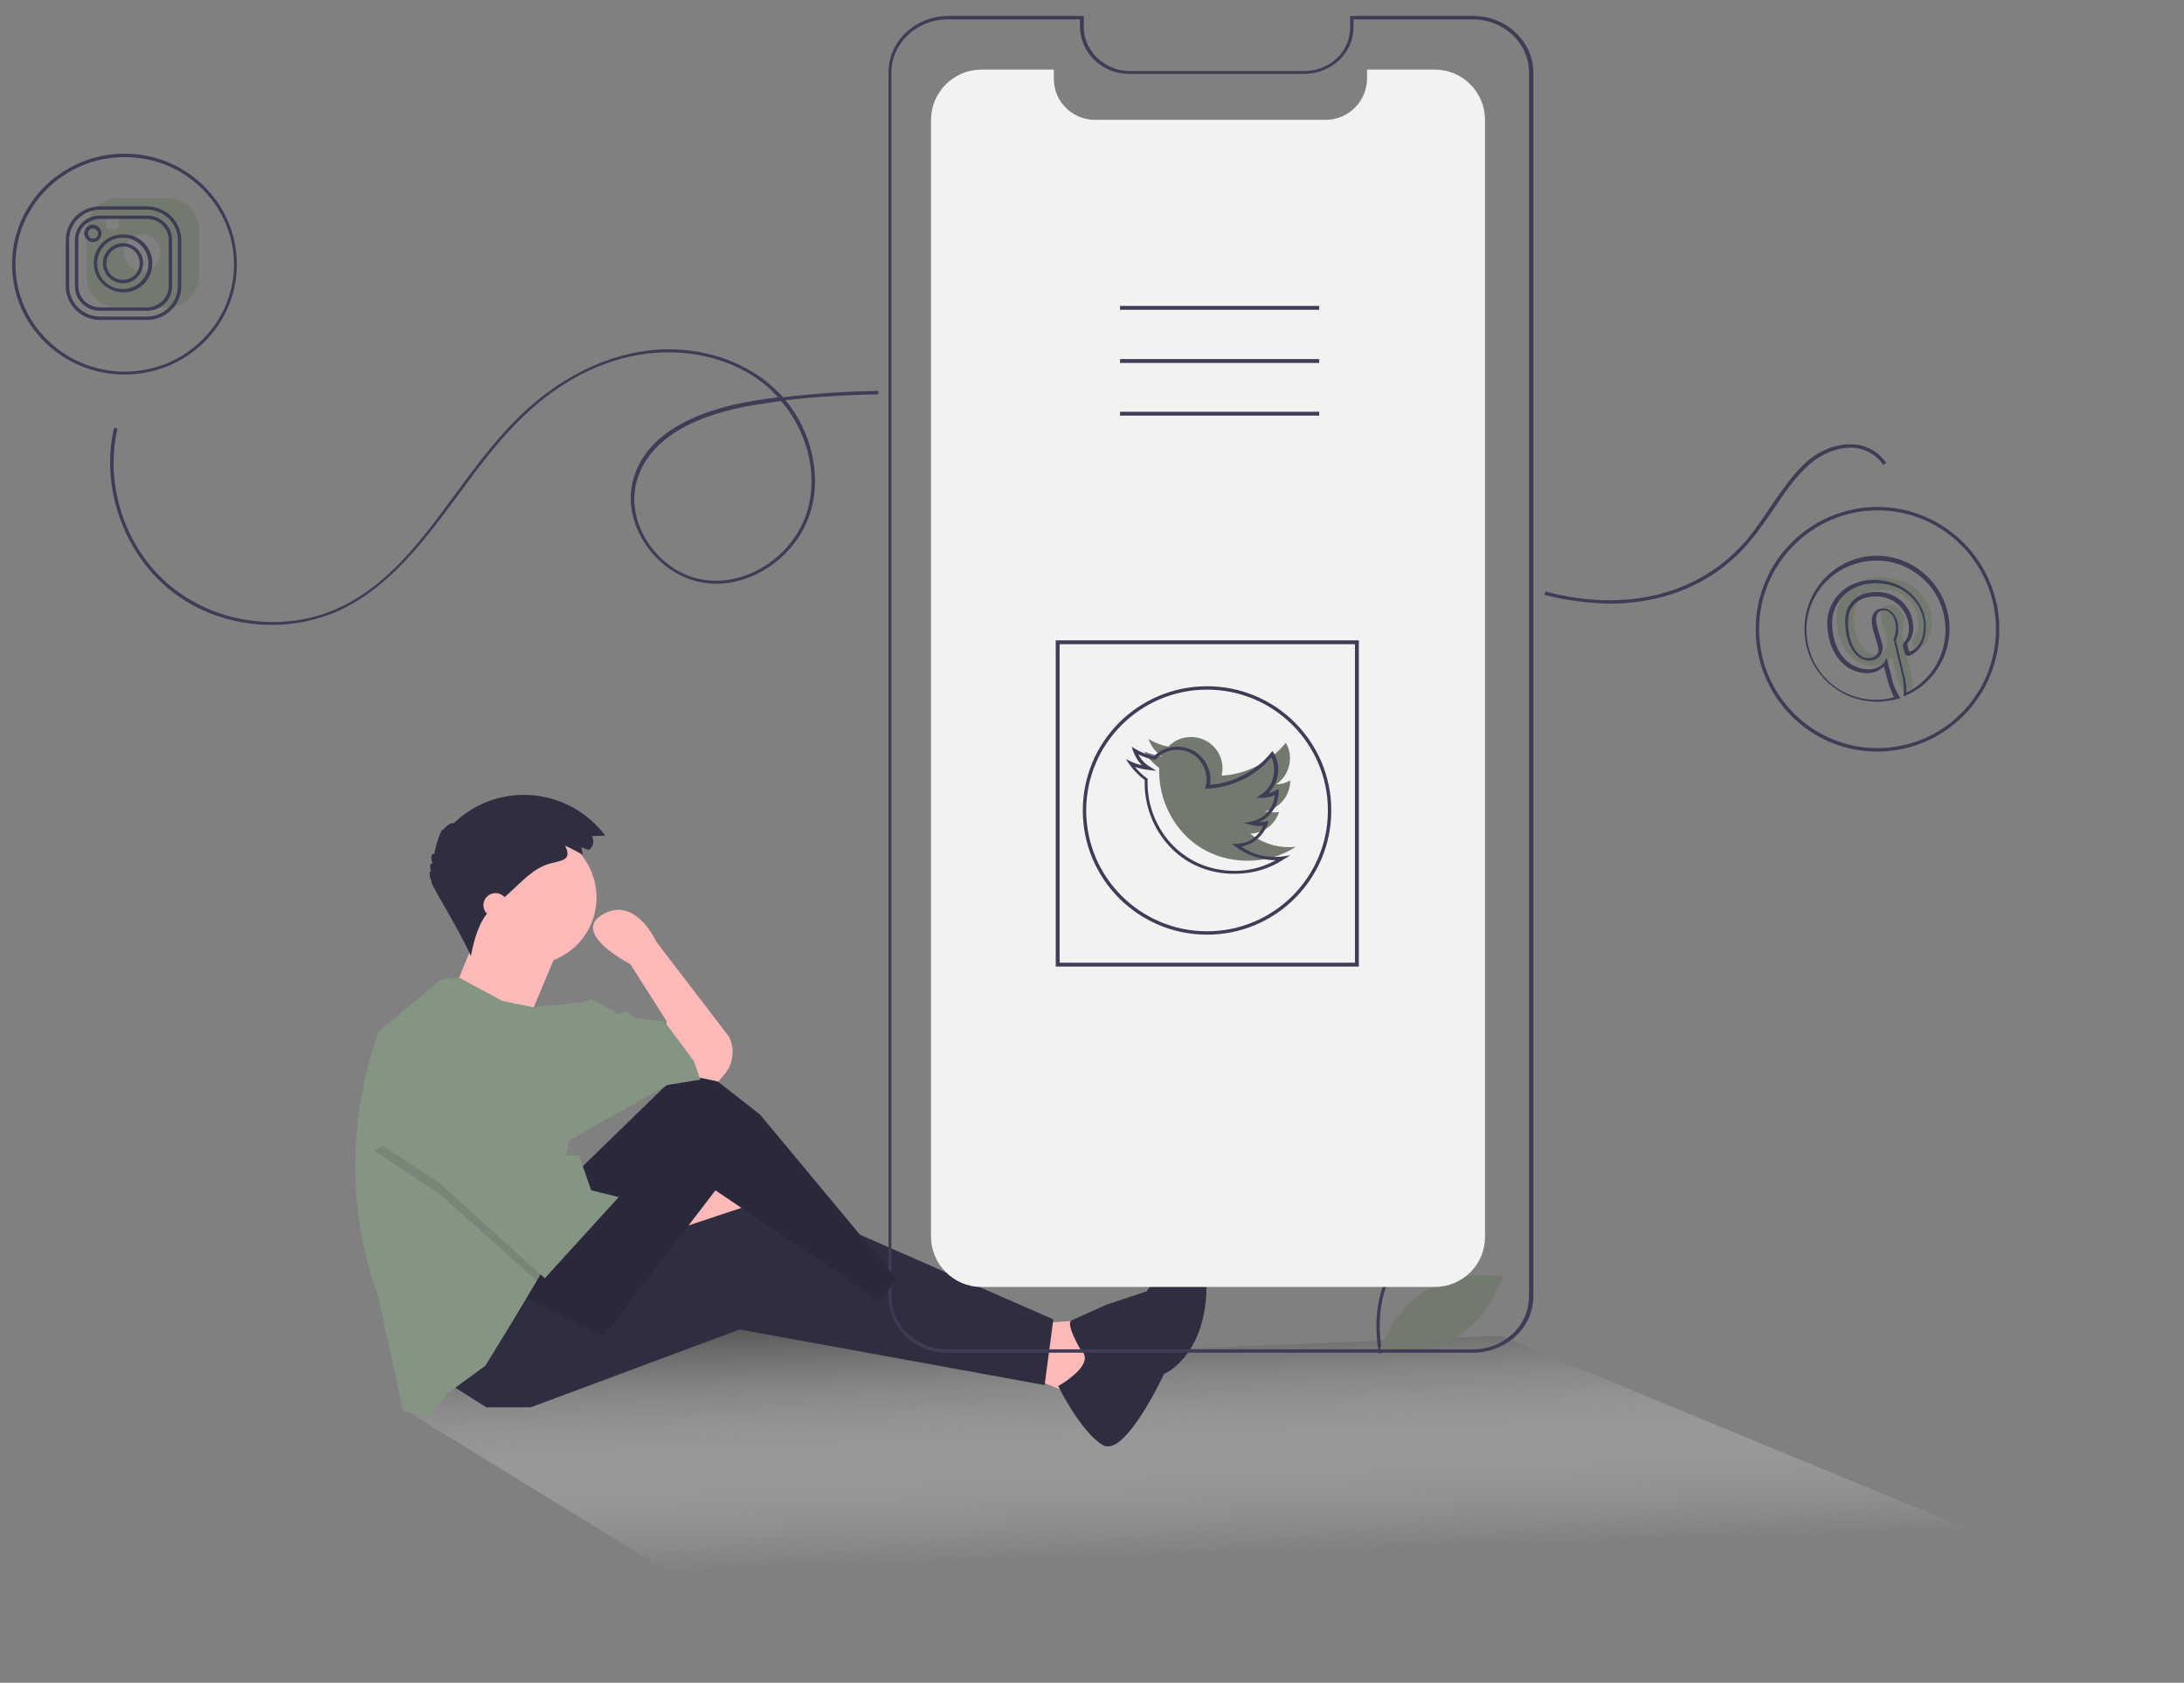 <?xml version="1.0" encoding="utf-8"?>
<!-- Generator: Adobe Illustrator 18.0.0, SVG Export Plug-In . SVG Version: 6.00 Build 0)  -->
<!DOCTYPE svg PUBLIC "-//W3C//DTD SVG 1.1//EN" "http://www.w3.org/Graphics/SVG/1.1/DTD/svg11.dtd">
<svg version="1.1" id="Layer_1" xmlns="http://www.w3.org/2000/svg" xmlns:xlink="http://www.w3.org/1999/xlink" x="0px" y="0px"
	 viewBox="0 0 451.8 348.2" enable-background="new 0 0 451.8 348.2" xml:space="preserve">
<rect x="0" y="0" width="451.8" height="348.2" fill="#808080" stroke="none"/>
<g>
	<linearGradient id="SVGID_1_" gradientUnits="userSpaceOnUse" x1="266.412" y1="321.44" x2="264.412" y2="257.44">
		<stop  offset="0" style="stop-color:#FFFFFF;stop-opacity:0"/>
		<stop  offset="8.634541e-002" style="stop-color:#F7F7F7;stop-opacity:8.634541e-002"/>
		<stop  offset="0.217" style="stop-color:#E2E2E2;stop-opacity:0.217"/>
		<stop  offset="0.377" style="stop-color:#C0C0C0;stop-opacity:0.377"/>
		<stop  offset="0.559" style="stop-color:#909090;stop-opacity:0.559"/>
		<stop  offset="0.76" style="stop-color:#535353;stop-opacity:0.76"/>
		<stop  offset="0.974" style="stop-color:#090909;stop-opacity:0.974"/>
		<stop  offset="1" style="stop-color:#000000"/>
	</linearGradient>
	<polygon fill="url(#SVGID_1_)" points="82.4,290.9 172.4,346.2 449.8,334 310.3,276.4 310.3,276.4 244.5,279.1 144.1,268.4 	"/>
	<path fill="#3F3D56" d="M285.2,279.7c0-0.1-1.9-8.8,2-16.1c3.9-7.3,12.3-10.5,12.4-10.5l0.4-0.1l0.1,0.4c0,0.1,1.9,8.8-2,16.1
		c-3.9,7.3-12.3,10.5-12.4,10.5l-0.4,0.1L285.2,279.7z M297.4,269.1c3.3-6.1,2.3-13.4,2-15.2c-1.7,0.7-8.3,3.9-11.6,10
		c-3.3,6.1-2.3,13.4-2,15.2C287.5,278.4,294.1,275.2,297.4,269.1L297.4,269.1z"/>
	<path fill="#727A6F" d="M295.1,266.9c-7,4.2-9.8,12.7-9.8,12.7s8.7,1.5,15.8-2.7c7-4.2,9.8-12.7,9.8-12.7S302.1,262.6,295.1,266.9z
		"/>
	<polygon fill="#FFB9B9" points="216.1,273.7 226.8,273 223.2,289.1 211.1,284.1 	"/>
	<path fill="#FFB9B9" d="M115.9,259.8l3.2,2.5l26-8.9l6.1-2.5l12.1,2.5c0,0,0-10-11.4-9.6l-11.8,2.9l-13.9,1.1L115.9,259.8z"/>
	<polygon fill="#2F2E41" points="92.7,286.2 100.6,291.2 109.8,291.2 153,275.1 216.1,286.6 217.9,273 160.1,247.7 109.5,264.5 	"/>
	<path fill="#2F2E41" d="M223.5,279.2c0,0-3.2-5.4-1.8-6c1.3-0.6,7.1-3.2,7.1-3.2l8.4-2.8c0,0,12.1-18,12.4-2.3
		c0.3,15.7-8.8,19.4-8.8,19.4s-8.1,17.5-12.7,14.7c-4.6-2.8-9.2-12.2-9.2-12.2S227.1,282.3,223.5,279.2z"/>
	<path fill="#727A6F" d="M379.9,127.7c0,5.8,3.2,10.1,7.9,10.1c1.6,0,3.1-0.9,3.6-1.8c0,0,0.9,3.4,1,4.1c0.3,1.1,0.8,2.1,1.4,3.1
		c0.3-0.1,1-0.5,1.8-0.8c0.1-1.1,0-2.2-0.3-3.2c-0.3-1.2-1.9-8-1.9-8c0.3-0.7,0.5-1.5,0.5-2.3c0-2.2-1.3-3.8-2.8-3.8
		c-1.3,0-2,1-2,2.2c0,1.3,0.9,3.4,1.3,5.2c0.3,1.2-0.4,2.5-1.6,2.8c-0.2,0.1-0.4,0.1-0.7,0.1c-2.8,0-4.6-3.6-4.6-7.8
		c0-3.2,2.2-5.6,6.1-5.6c4.4,0,7.2,3.3,7.2,7.1c0,1-0.3,2.1-1,2.9c-0.2,0.2-0.3,0.5-0.2,0.8c0.1,0.3,0.2,0.9,0.3,1.2
		c0,0.3,0.3,0.5,0.6,0.4c0.1,0,0.1,0,0.2-0.1c2.1-0.8,3-3.1,3-5.6c0-4.2-3.5-9.2-10.5-9.2C383.5,119.2,379.9,123.3,379.9,127.7z"/>
	<path fill="#727A6F" d="M17.9,47.6v9.5c0,3.7,3.1,6.7,6.8,6.6h9.7c3.7,0,6.7-2.9,6.8-6.6v-9.5c0-3.7-3.1-6.7-6.8-6.6h-9.7
		C20.9,40.9,17.9,43.9,17.9,47.6z M29.5,56.1c-2.1,0-3.8-1.7-3.9-3.8c0-2.1,1.7-3.8,3.7-3.8c2.1,0,3.8,1.6,3.9,3.7
		C33.2,54.4,31.5,56.1,29.5,56.1L29.5,56.1z M23.2,47.6C23.2,47.6,23.2,47.6,23.2,47.6c-0.8,0-1.4-0.6-1.4-1.4
		c0-0.8,0.6-1.4,1.4-1.4c0.8,0,1.4,0.6,1.4,1.4C24.6,46.9,24,47.6,23.2,47.6L23.2,47.6z"/>
	<path fill="#3F3D56" d="M188.2,277.2c-2.7-2.2-4.3-5.4-4.4-8.9V15c0-6.5,5.6-11.7,12.4-11.7h28v2.3c0,2.9,1.5,5.6,3.9,7.3
		c1.7,1.2,3.6,1.8,5.7,1.8h36c5.3,0,9.5-4,9.5-9V3.3h25.5c6.8,0,12.4,5.3,12.4,11.7v253.2c0,4-2.1,7.6-5.5,9.7c-2.1,1.3-4.5,2-6.9,2
		H196.2C193.3,280,190.4,279,188.2,277.2z M280,4v1.6c0,5.4-4.6,9.7-10.3,9.7h-36c-2.2,0-4.3-0.6-6.1-1.9c-2.6-1.8-4.1-4.7-4.2-7.8
		V4h-27.3c-6.4,0-11.7,4.9-11.7,11v253.2c0,3.3,1.5,6.4,4.1,8.4c2.1,1.7,4.8,2.7,7.6,2.6h108.6c2.3,0,4.6-0.6,6.5-1.9
		c3.2-2,5.1-5.4,5.1-9.1V15c0-6.1-5.2-11-11.7-11L280,4z"/>
	<path fill="#F2F2F2" d="M192.6,24.8v231.1c0,5.7,4.7,10.4,10.4,10.4h93.8c5.7,0,10.4-4.6,10.4-10.3c0,0,0,0,0,0V24.8
		c0-5.7-4.6-10.4-10.4-10.4c0,0,0,0,0,0h-14v1.8c0,4.7-3.8,8.6-8.6,8.6h-47.7c-1.8,0-3.6-0.6-5.1-1.7c-0.3-0.2-0.6-0.5-0.8-0.7
		c-1.7-1.6-2.6-3.8-2.6-6.2v-1.8h-15C197.3,14.4,192.6,19.1,192.6,24.8C192.6,24.8,192.6,24.8,192.6,24.8z"/>
	<path fill="#3F3D56" d="M218.4,132.5h62.7V200h-62.7V132.5z M280.3,133.3h-61.1v65.9h61.1V133.3z"/>
	<rect x="231.7" y="63.3" fill="#3F3D56" width="41.2" height="0.8"/>
	<rect x="231.7" y="74.3" fill="#3F3D56" width="41.2" height="0.8"/>
	<rect x="231.7" y="85.2" fill="#3F3D56" width="41.2" height="0.8"/>
	<polygon fill="#2F2E41" points="118,243.8 143,219.5 157.2,230.6 185.4,264.5 182.2,269.4 148,246.3 124.8,276.6 102.7,265.5 	"/>
	<polygon opacity="0.1" enable-background="new    " points="118,243.8 143,219.5 157.2,230.6 185.4,264.5 182.2,269.4 148,246.3 
		124.8,276.6 102.7,265.5 	"/>
	<path fill="#FFB9B9" d="M143.3,222.7l5.3,1.1l1.2-1.4c1.9-2.2,2.3-5.3,1-7.9l0,0l-15-19.6c0,0-4.3-9.6-11.1-5.7s5.7,10.3,5.7,10.3
		l7.5,11.8l-0.7,6.1L143.3,222.7z"/>
	<circle fill="#FFB9B9" cx="109.5" cy="185.7" r="13.9"/>
	<path fill="#FFB9B9" d="M115.7,195.8l-6.4,15.3L94,204.7c0,0,5-12.1,5-12.5S115.7,195.8,115.7,195.8z"/>
	<path fill="#859584" d="M73.5,241.2c0,8.4,1.3,16.7,3.9,24.7l1,3.2l5,22.8l5.3,1.4l3.9-5l7.8-5.7l5.7-9.3l4.9-8.2l1.5-2.5l5.3-26.7
		l20.3-11.4l6.8-1.1l-1.4-3.9l-6.1-8.2l-6.1-0.7l-1.8-1.4l-1.4,0.7l-5.7-3.2l-1.8,0.7l-10.4,1l-6.3-1.3l-9.1-4.9l-3.7,0.6
		l-12.8,10.7C75.2,222.3,73.5,231.7,73.5,241.2z"/>
	<polygon opacity="0.1" enable-background="new    " points="77.4,238.1 90.9,247 111.2,265.2 112.7,262.7 117,241.3 115.9,241.3 
		104.8,221 	"/>
	<polygon fill="#859584" points="104.8,218.8 115.9,239.1 119.8,239.1 122.3,246.3 128,247.7 112.7,264.5 90.9,244.8 77.4,235.9 	
		"/>
	<path fill="#2F2E41" d="M120.3,175.3l1.5,0.6c1-0.7,1.2-2,0.6-2.9c0,0,0,0,0,0l2.8-0.1c-7-9.3-20.2-11.2-29.4-4.2
		c-0.7,0.5-1.3,1.1-2,1.7c-0.1-0.4-1.5,0.4-2.1,1.3c-0.2-0.7-1.5,2.7-1.9,5.2c-0.2-0.8-1,0.5-0.3,1.7c-0.5-0.1-0.7,1.1-0.3,1.7
		c-0.5-0.2-0.4,1.2,0.1,2.1c-0.7-0.1,5.6,9.7,8.1,15.4c0.7-3.4,1.6-7,4-9.5c0.4-0.4,0.8-0.8,1.3-1.2l2.4-2.1c2.8-2.5,5.3-5.5,9-6.4
		c2.5-0.6,4.2-0.8,2.8-3.6c1.3,0.5,2.4,1.3,3.7,1.8C120.4,176.2,120.3,175.7,120.3,175.3z"/>
	<circle fill="#FFB9B9" cx="102.5" cy="187.3" r="2.5"/>
	<path fill="#727A6F" d="M239.8,158.9c0,0.3,0,0.6,0,0.8c0,8.6,6.5,18.4,18.4,18.4c3.5,0,7-1,9.9-2.9c-0.5,0.1-1,0.1-1.5,0.1
		c-2.9,0-5.7-1-8-2.8c2.8-0.1,5.2-1.9,6-4.5c-0.4,0.1-0.8,0.1-1.2,0.1c-0.6,0-1.1-0.1-1.7-0.2c3-0.6,5.2-3.3,5.2-6.3v-0.1
		c-0.9,0.5-1.9,0.8-2.9,0.8c2.8-1.9,3.7-5.7,2-8.6c-3.3,4-8.1,6.5-13.3,6.8c0.1-0.5,0.2-1,0.2-1.5c0-3.6-2.9-6.5-6.5-6.5
		c-1.8,0-3.5,0.7-4.7,2c-1.5-0.3-2.8-0.8-4.1-1.6c0.5,1.5,1.5,2.8,2.8,3.6c-1.3-0.2-2.5-0.5-3.7-1
		C237.5,156.9,238.6,158,239.8,158.9z"/>
	<path fill="#3F3D56" d="M224,167.7L224,167.7c0-14.2,11.5-25.7,25.7-25.7c14.2,0,25.7,11.5,25.7,25.7c0,14.2-11.5,25.7-25.7,25.7
		C235.5,193.4,224,181.9,224,167.7z M224.7,167.7L224.7,167.7c0,13.8,11.2,25,25,25c13.8,0,25-11.2,25-25c0-13.8-11.2-25-25-25
		C235.9,142.7,224.7,153.9,224.7,167.7z M236.8,162.1c0-0.2,0-0.4,0-0.7c-1.2-0.9-2.3-2-3.2-3.3l-0.7-1l1.1,0.5
		c0.7,0.3,1.4,0.6,2.2,0.7c-0.8-0.8-1.4-1.8-1.8-2.9l-0.3-0.9l0.8,0.5c1.2,0.7,2.5,1.2,3.8,1.5c1.3-1.3,3-2,4.9-2
		c3.8,0,6.8,3.1,6.8,6.8c0,0.4,0,0.7-0.1,1.1c4.9-0.4,9.5-2.8,12.6-6.6l0.3-0.4l0.3,0.4c1.6,2.7,1.1,6.1-1.1,8.3
		c0.6-0.1,1.1-0.3,1.6-0.6l0.5-0.3v0.7c0,2.7-1.6,5.1-4,6.2c0.4,0,0.9,0,1.3-0.1l0.6-0.1l-0.2,0.6c-0.8,2.4-2.9,4.2-5.4,4.7
		c2.1,1.4,4.5,2.2,7.1,2.1c0.5,0,1,0,1.5-0.1l1.5-0.2l-1.3,0.8c-3,2-6.5,3-10.1,3C243.8,180.9,236.8,171.3,236.8,162.1z M263.9,178
		c-3,0-5.9-1-8.3-2.8l-0.8-0.6l1,0c2.4,0,4.6-1.5,5.5-3.7c-0.8,0.1-1.7,0-2.5-0.2l-1.5-0.4l1.5-0.3c2.7-0.5,4.7-2.8,4.9-5.5
		c-0.8,0.4-1.7,0.6-2.6,0.6l-1.2,0l1-0.7c2.5-1.7,3.4-5,2.1-7.7c-3.3,3.9-8.1,6.2-13.2,6.5l-0.5,0l0.1-0.5c0.1-0.5,0.2-0.9,0.2-1.4
		c0-1.7-0.7-3.3-1.9-4.5c-2.5-2.3-6.3-2.2-8.6,0.3l-0.1,0.1l-0.2,0c-1.2-0.2-2.3-0.6-3.3-1.1c0.5,1,1.3,1.9,2.3,2.5l1.4,0.9
		l-1.7-0.2c-0.9-0.1-1.8-0.3-2.7-0.6c0.7,0.9,1.5,1.6,2.4,2.3l0.2,0.1l0,0.2c0,0.3,0,0.5,0,0.8c0,8.9,6.8,18.1,18.1,18.1
		C258.5,180.2,261.4,179.4,263.9,178C264,178,264,178,263.9,178z"/>
	<path fill="#3F3D56" d="M21.3,54.5c0-2.3,1.8-4.1,4.1-4.2c2.3,0,4.2,1.8,4.2,4.1c0,2.3-1.8,4.2-4.1,4.2
		C23.2,58.6,21.3,56.8,21.3,54.5z M22,54.5c0,1.9,1.5,3.4,3.4,3.4c1.9,0,3.5-1.5,3.5-3.4c0-1.9-1.5-3.5-3.4-3.5
		C23.6,51,22,52.6,22,54.5z"/>
	<path fill="#3F3D56" d="M17,62.8c-1-0.9-1.5-2.2-1.5-3.6v-9.5c0-1.4,0.5-2.7,1.5-3.6c1-1,2.3-1.5,3.7-1.5h9.7
		c1.4,0,2.7,0.5,3.7,1.5c1,0.9,1.5,2.2,1.5,3.6v9.5c0,1.4-0.5,2.7-1.5,3.6c-1,1-2.3,1.5-3.7,1.5h-9.7C19.3,64.3,18,63.8,17,62.8z
		 M20.7,45.3c-1.2,0-2.3,0.5-3.2,1.3c-0.8,0.8-1.3,1.9-1.3,3.1v9.5c0,1.2,0.5,2.3,1.3,3.1c0.8,0.8,2,1.3,3.2,1.3h9.7
		c1.2,0,2.3-0.5,3.2-1.3c0.8-0.8,1.3-1.9,1.3-3.1v-9.5c0-1.2-0.5-2.3-1.3-3.1c-0.8-0.8-2-1.3-3.2-1.3L20.7,45.3z M19.4,54.5
		c0-3.3,2.6-6,6-6c3.3-0.1,6.1,2.6,6.1,5.9c0.1,3.3-2.6,6.1-5.9,6.1C22.2,60.5,19.4,57.8,19.4,54.5z M20.1,54.5
		c0,2.9,2.3,5.3,5.2,5.3c2.9,0.1,5.4-2.3,5.4-5.2c0.1-2.9-2.3-5.4-5.2-5.4C22.6,49.1,20.1,51.5,20.1,54.5z M17.4,48.3
		c0-1,0.8-1.8,1.8-1.8c1,0,1.8,0.8,1.8,1.8c0,1-0.8,1.8-1.8,1.8C18.3,50.1,17.5,49.3,17.4,48.3z M18.2,48.3c0,0.6,0.5,1.1,1,1.1
		c0.6,0,1.1-0.5,1.1-1c0-0.6-0.5-1.1-1-1.1C18.7,47.2,18.2,47.7,18.2,48.3z"/>
	<path fill="#3F3D56" d="M2.5,54.7c0-12.6,10.4-22.9,23.3-22.9C38.6,31.8,49,42.1,49,54.7S38.6,77.5,25.8,77.5
		C12.9,77.5,2.5,67.3,2.5,54.7z M3.2,54.7c0,12.2,10.1,22.2,22.6,22.2c12.4,0,22.6-9.9,22.6-22.2c0-12.2-10.1-22.2-22.6-22.2
		C13.3,32.5,3.2,42.5,3.2,54.7z M20.7,66.2c-3.9,0-7.1-3.1-7.1-7v-9.5c0-3.9,3.2-7,7.1-7h9.7c3.9,0,7.1,3.1,7.1,7v9.5
		c0,3.9-3.2,7-7.1,7L20.7,66.2L20.7,66.2z M20.7,43.4c-3.5,0-6.4,2.8-6.4,6.3v9.5c0,3.5,2.9,6.3,6.4,6.3h9.7c3.5,0,6.4-2.8,6.4-6.3
		v-9.5c0-3.5-2.9-6.3-6.4-6.3L20.7,43.4z"/>
	<path fill="#3F3D56" d="M363.2,130.2c0-14,11.3-25.3,25.2-25.3s25.2,11.4,25.2,25.3s-11.3,25.3-25.2,25.3
		C374.5,155.6,363.2,144.2,363.2,130.2z M363.9,130.2c0,13.6,11,24.6,24.5,24.6s24.5-11,24.5-24.6s-11-24.6-24.5-24.6
		S363.9,116.7,363.9,130.2z M373.3,130.1C373.3,130.1,373.3,130.1,373.3,130.1c0-8.3,6.7-15.1,15-15.1c5.9,0,11.3,3.6,13.7,9
		c3.4,7.6-0.1,16.6-7.7,19.9l-0.5,0.2l0-0.6c0.1-1.1,0-2.2-0.2-3.3c-0.3-1.2-1.9-8-1.9-8l0-0.1l0.1-0.1c0.3-0.7,0.4-1.4,0.4-2.2
		c0-1.9-1.1-3.5-2.5-3.5c-1.5,0-1.6,1.4-1.6,1.9c0,0.8,0.3,1.9,0.7,3.1c0.2,0.7,0.4,1.4,0.6,2.1c0.2,0.8,0,1.6-0.5,2.3
		c-0.5,0.7-1.3,1-2.2,1c-2.9,0-5-3.5-5-8.2c0-3.6,2.5-6,6.5-6c4.9,0,7.6,3.8,7.6,7.4c0,1.1-0.3,2.2-1.1,3.1
		c-0.2,0.2-0.2,0.3-0.1,0.5c0,0.1,0.1,0.3,0.1,0.6c0.1,0.2,0.1,0.5,0.2,0.6c0,0.1,0,0.1,0.1,0.1c0.1,0,0.1,0,0.2,0
		c1.8-0.7,2.8-2.7,2.8-5.3c0-3.7-3.1-8.8-10.1-8.8c-5.6,0-8.9,4.1-8.9,8.1c0,5.7,3.1,9.7,7.6,9.7c1.5,0,2.8-0.8,3.3-1.6l0.4-0.8
		l0.2,0.9c0,0,0.9,3.4,1,4c0.3,1.1,0.8,2.1,1.4,3.1l0.2,0.4l-0.5,0.1c-1.4,0.4-2.8,0.6-4.3,0.6C380,145.2,373.2,138.4,373.3,130.1z
		 M390.6,141.2c-0.1-0.5-0.6-2.3-0.9-3.3c-0.9,0.9-2.1,1.4-3.4,1.4c-4.8,0-8.3-4.4-8.3-10.5c0-4.3,3.6-8.8,9.6-8.8
		c6.8,0,10.8,4.9,10.8,9.6c0,2.9-1.2,5.1-3.2,6c-0.1,0-0.1,0.1-0.2,0.1c-0.5,0.1-0.9-0.2-1-0.7c0-0.1-0.1-0.4-0.2-0.6
		c-0.1-0.2-0.1-0.4-0.1-0.5c-0.1-0.4,0-0.9,0.3-1.1c0.6-0.7,0.9-1.7,0.9-2.7c0-3.2-2.4-6.7-6.9-6.7c-3.5,0-5.7,2-5.7,5.3
		c0,4.3,1.8,7.5,4.3,7.5c0.6,0,1.2-0.3,1.6-0.7c0.4-0.5,0.5-1.1,0.3-1.7c-0.2-0.7-0.4-1.4-0.6-2c-0.4-1.2-0.7-2.4-0.7-3.3
		c0-1.6,0.9-2.6,2.3-2.6c1.8,0,3.2,1.8,3.2,4.2c0,0.8-0.1,1.6-0.5,2.4c0.2,0.9,1.6,6.8,1.9,7.9c0.2,1,0.3,1.9,0.3,2.9
		c6.2-3,9.3-10,7.6-16.6c-2-7.7-9.9-12.3-17.6-10.2c-7.7,2-12.3,9.9-10.2,17.6c2,7.7,9.9,12.3,17.6,10.2
		C391.3,143.1,390.9,142.2,390.6,141.2z"/>
	<path fill="#3F3D56" d="M34.6,121.6c-9.3-7.9-13.8-21.2-11-33.1l0.7,0.2c-2.7,11.7,1.6,24.7,10.8,32.4c9.1,7.7,22.7,9.8,33.8,5.2
		c11-4.6,18-14.1,25.4-24.2c3.9-5.3,7.9-10.7,12.5-15.3c7.4-7.4,16-12.2,24.9-13.9c10-1.9,20.3,0.6,27.4,6.5c1,0.9,2,1.8,2.9,2.8
		c6.6-0.8,13.1-1.2,19.7-1.3l0,0.7c-6.4,0.1-12.8,0.5-19.2,1.2c5.3,6.4,7.4,15.2,5.3,22.7c-2.5,8.9-11.1,15.3-19.7,15.3
		c-0.8,0-1.6-0.1-2.4-0.2c-4.8-0.7-9.4-3.7-12.3-8.2c-2.7-4.1-3.6-8.9-2.4-13.2c3.1-11.1,16.4-15.1,27-16.6c1-0.1,2-0.3,3-0.4
		c-0.8-0.8-1.6-1.6-2.5-2.4c-6.9-5.8-17-8.1-26.8-6.3c-8.7,1.6-17.2,6.3-24.5,13.7c-4.6,4.6-8.6,10-12.4,15.2
		c-7.2,9.7-14.6,19.7-25.7,24.4c-4,1.6-8.3,2.5-12.6,2.5C48.5,129.4,40.6,126.7,34.6,121.6z M158.1,83.5
		c-10.4,1.4-23.4,5.4-26.4,16.1c-1.1,4.1-0.3,8.6,2.3,12.6c2.8,4.3,7.2,7.2,11.8,7.8c9.1,1.3,18.7-5.3,21.3-14.6
		c2.1-7.4-0.1-16.1-5.5-22.4C160.5,83.1,159.3,83.3,158.1,83.5z"/>
	<path fill="#3F3D56" d="M332.8,124.9c3.2,0,6.4-0.3,9.5-1c7.8-1.7,14.8-5.9,19.8-12c1.7-2,3.2-4.3,4.7-6.4c2.2-3.3,4.5-6.7,7.4-9.3
		c2.8-2.5,6.5-3.9,9.7-3.5c2.3,0.3,4.4,1.6,5.7,3.5l0.6-0.4c-1.4-2.1-3.7-3.5-6.2-3.8c-3.4-0.4-7.3,0.9-10.3,3.6
		c-2.9,2.6-5.2,6-7.5,9.4c-1.5,2.2-3,4.4-4.6,6.4c-9.6,11.5-24.9,15.5-41.9,11l-0.2,0.7C323.8,124.2,328.3,124.8,332.8,124.9z"/>
</g>
</svg>
